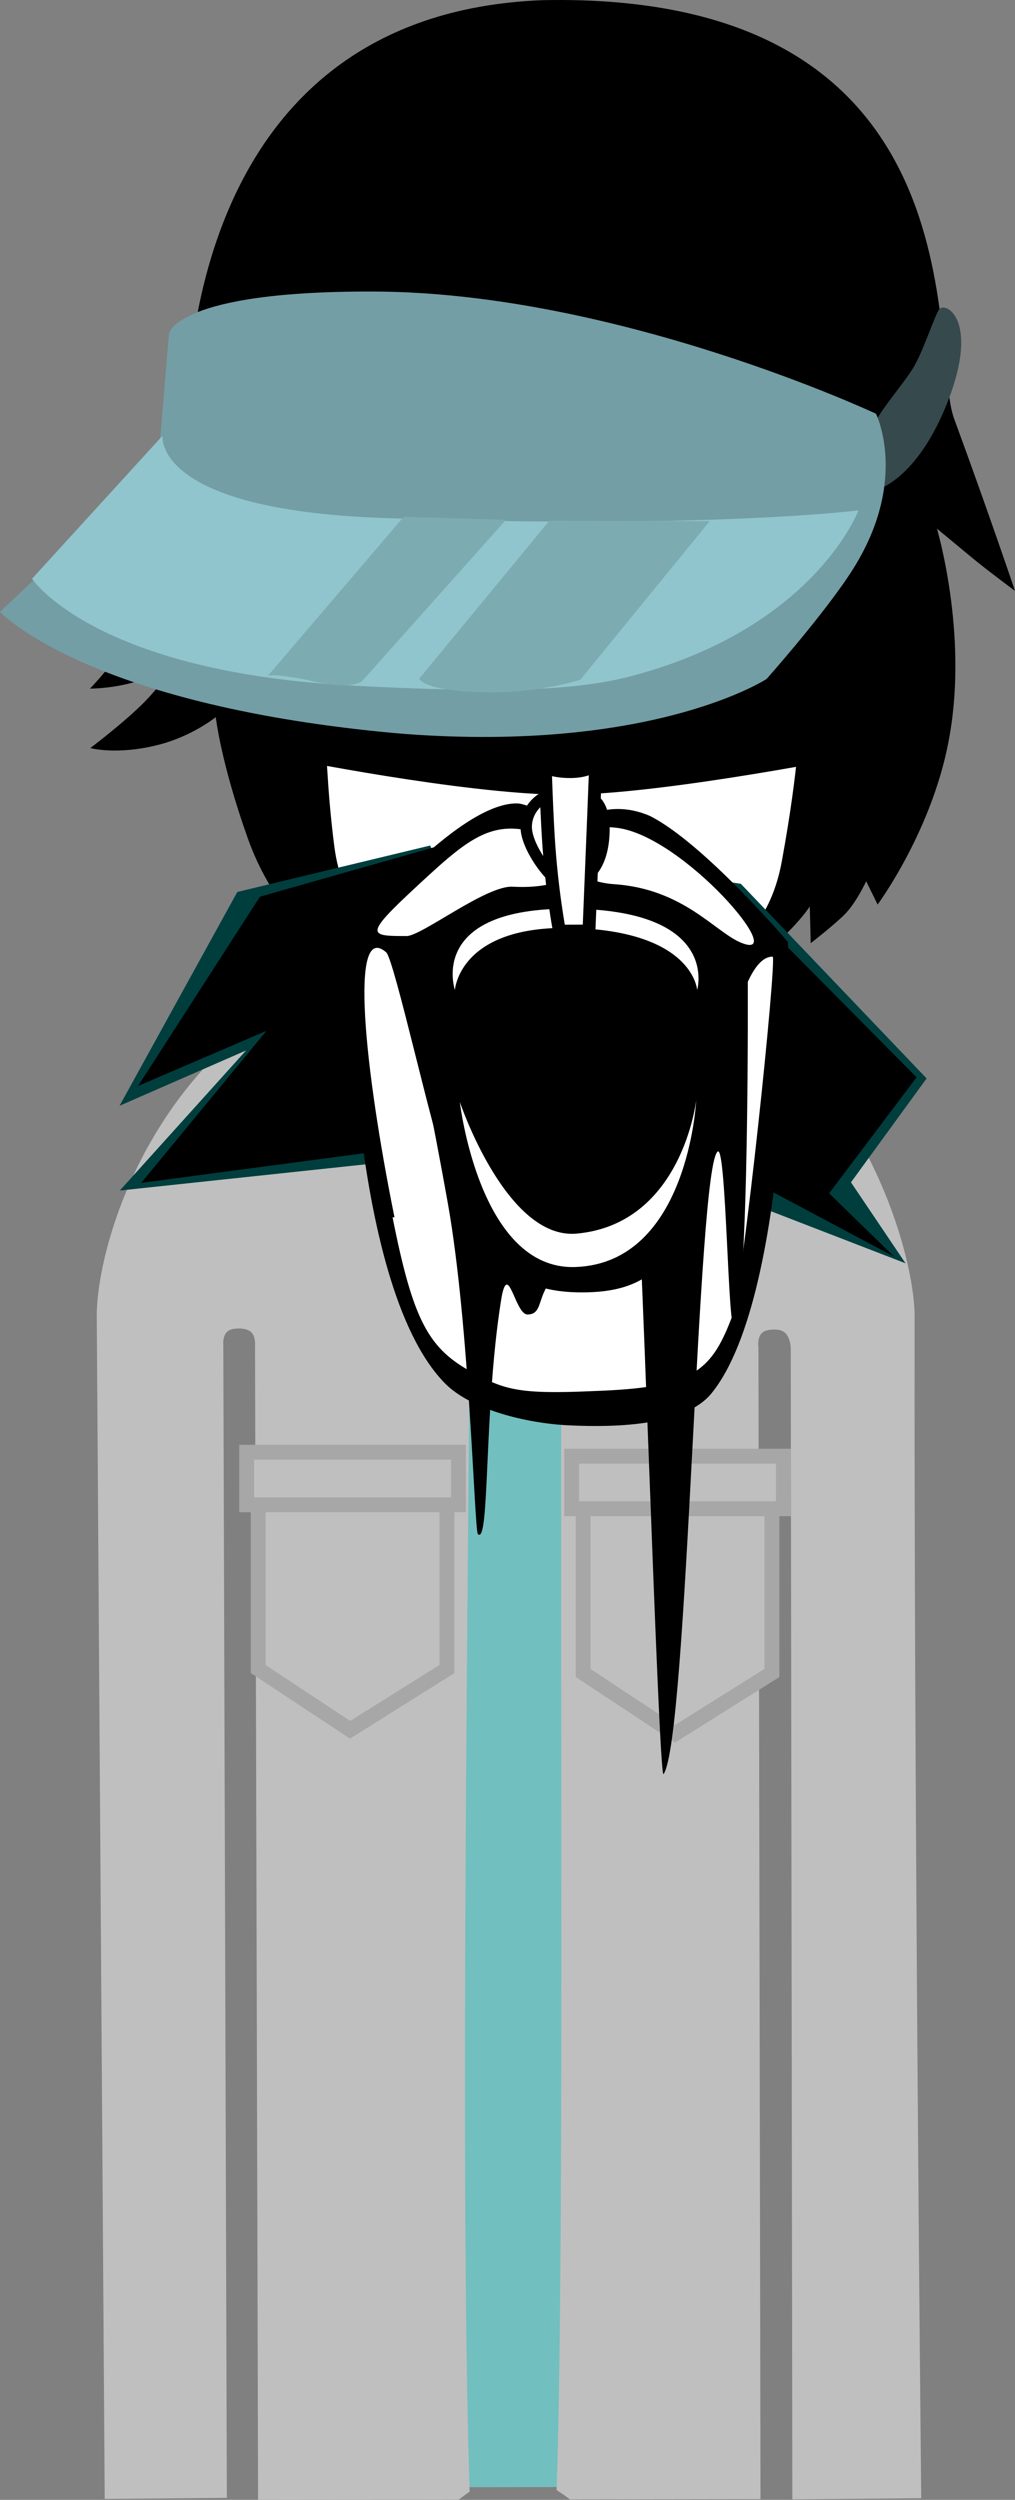 <svg version="1.1" xmlns="http://www.w3.org/2000/svg" xmlns:xlink="http://www.w3.org/1999/xlink" width="102.451" height="252.181" viewBox="0,0,102.451,252.181"><rect x="0" y="0" width="102.451" height="252.181" fill="#808080" stroke="none"/><g transform="translate(-189.735,-53.569)"><g data-paper-data="{&quot;isPaintingLayer&quot;:true}" fill-rule="nonzero" stroke-linejoin="miter" stroke-miterlimit="10" stroke-dasharray="" stroke-dashoffset="0" style="mix-blend-mode: normal"><path d="M201.545,304.392c0,0 -0.635,-94.384 -0.793,-118.012c-0.055,-8.153 8.187,-36.761 40.202,-36.921c31.602,-0.158 39.857,29.487 39.849,36.897c-0.077,46.243 0.654,117.986 0.654,117.986l-10.497,0.096l-0.159,-114.843c0,0 0.075,-3.099 -2.816,-3.154c-3.434,-0.065 -2.945,3.116 -2.945,3.116l0.205,114.87l-48.214,0.072l-0.305,-115.233c0,0 0.279,-2.919 -2.886,-2.934c-3.111,-0.015 -2.816,2.909 -2.816,2.909l0.353,115.067z" fill="#72bfbf" stroke="none" stroke-width="0" stroke-linecap="butt"/><path d="M256.142,200.334c-0.571,0 -1.034,-0.463 -1.034,-1.034c0,-0.571 0.463,-1.034 1.034,-1.034c0.571,0 1.034,0.463 1.034,1.034c0,0.571 -0.463,1.034 -1.034,1.034z" fill="#000000" stroke="none" stroke-width="1.5" stroke-linecap="butt"/><path d="M223.07,199.3c0,-0.571 0.463,-1.034 1.034,-1.034c0.571,0 1.034,0.463 1.034,1.034c0,0.571 -0.463,1.034 -1.034,1.034c-0.571,0 -1.034,-0.463 -1.034,-1.034z" fill="#000000" stroke="none" stroke-width="1.5" stroke-linecap="butt"/><path d="M229.364,204.569c-6.897,0.486 -9.311,-0.561 -9.311,-0.561v-1.346c0,0 2.101,1.007 8.51,0.632c4.124,-0.241 6.853,-1.547 6.97,-1.305c0.383,0.786 -1.706,2.266 -6.17,2.58z" fill="#000000" stroke="#000000" stroke-width="0" stroke-linecap="butt"/><path d="M201.545,304.392c0,0 -0.635,-94.384 -0.793,-118.012c-0.051,-7.683 7.264,-33.198 34.9,-36.286c1.302,-0.145 -1.203,107.888 0.216,154.191c-0.085,0.061 -0.17,0.123 -0.253,0.186l-18.583,0.028l-0.305,-115.233c0,0 0.279,-2.919 -2.886,-2.934c-3.111,-0.015 -2.816,2.909 -2.816,2.909l0.353,115.067z" fill="#bfbfbf" stroke="#bfbfbf" stroke-width="2.5" stroke-linecap="butt"/><path d="M248.733,150.068c25.206,4.256 32.077,29.526 32.07,36.287c-0.077,46.243 0.654,117.986 0.654,117.986l-10.497,0.096l-0.159,-114.843c0,0 0.075,-3.099 -2.816,-3.154c-3.434,-0.065 -2.945,3.116 -2.945,3.116l0.205,114.87l-17.565,0.026c-0.161,-0.121 -0.325,-0.238 -0.493,-0.349c1.17,-35.22 -0.518,-154.383 1.545,-154.035z" fill="#bfbfbf" stroke="#bfbfbf" stroke-width="2.5" stroke-linecap="butt"/><path d="M202.239,101.948c0,0 6.163,-5.922 6.292,-6.788c0.337,-2.271 -0.168,-40.173 35.968,-41.574c44.636,-0.914 39.015,35.349 41.531,42.19c3.45,9.381 6.157,17.4 6.157,17.4c0,0 -2.767,-2.054 -4.08,-3.134c-1.224,-1.008 -3.801,-3.146 -3.801,-3.146c0,0 3.091,10.348 1.311,20.695c-1.562,9.481 -7.298,17.225 -7.298,17.225l-1.155,-2.347c0,0 -1.023,2.198 -2.16,3.333c-1.137,1.135 -3.439,2.913 -3.439,2.913l-0.092,-3.704c0,0 -7.06,11.018 -24.351,10.872c-16.306,-0.255 -26.072,-10.675 -26.072,-10.675l-0.116,2.655c0,0 -3.895,-3.293 -6.181,-9.708c-2.725,-7.646 -3.239,-12.243 -3.239,-12.243c0,0 -2.339,1.899 -5.717,2.774c-4.233,1.097 -6.947,0.345 -6.947,0.345c0,0 3.608,-2.717 5.584,-4.77c1.76,-1.828 2.647,-3.377 2.647,-3.377c0,0 -2.108,1.085 -4.233,1.618c-2.217,0.556 -4.03,0.531 -4.03,0.531c0,0 4.975,-5.037 7.031,-10.874c1.941,-5.511 2.1,-10.957 2.1,-10.957c0,0 -1.362,0.662 -3.33,0.795c-1.248,0.085 -2.378,-0.049 -2.378,-0.049z" fill="#000000" stroke="none" stroke-width="1.5" stroke-linecap="butt"/><path d="M219.025,113.269c-0.577,-7.293 0.335,-17.154 0.335,-17.154c0,0 3.411,-0.041 13.914,-3.144c8.07,-2.384 20.547,-9.487 20.547,-9.487c0,0 -2.16,3.005 -3.408,4.46c-1.327,1.547 -3.993,4.563 -3.993,4.563c0,0 7.838,-1.668 14.675,-4.729c8.568,-3.536 10.593,-6.053 12.95,-4.593c2.783,1.724 1.03,23.183 0.718,28.741c-0.422,5.669 -2.533,9.5 -3.15,12.521c-0.617,3.021 -0.41,6.137 -2.206,16.04c-1.121,6.18 -4.162,8.925 -10.019,14.661c-5.858,5.736 -9.054,9.253 -13.014,9.322c-3.811,0.066 -8.936,-5.1 -13.935,-10.382c-5.324,-5.625 -8.875,-8.477 -9.716,-15.14c-0.757,-6 -0.777,-9.909 -1.123,-15.248c-0.253,-3.903 -2.261,-6.445 -2.576,-10.428z" fill="#ffffff" stroke="#000000" stroke-width="1.5" stroke-linecap="butt"/><g fill="#bfbfbf" stroke="#a7a7a7" stroke-width="1.5" stroke-linecap="butt"><path d="M248.595,222.336v-17.231h19.053v17.231l-9.775,6.13z"/><path d="M247.435,205.768v-5.302h21.373v5.302z"/></g><g fill="#bfbfbf" stroke="#a7a7a7" stroke-width="1.5" stroke-linecap="butt"><path d="M215.795,221.936v-17.231h19.053v17.231l-9.775,6.13z"/><path d="M214.635,205.368v-5.302h21.373v5.302z"/></g><g stroke="none" stroke-width="0" stroke-linecap="butt"><path d="M201.802,165.118l11.887,-21.57l19.468,-4.686l13.212,32.151l-17.68,-0.207l-26.858,2.861l12.739,-14.13z" fill="#003e3e"/><path d="M203.672,163.118l12.298,-19.092l18.985,-5.386l9.577,30.773l-17.961,0.48l-22.583,3.002l12.643,-15.339z" fill="#000000"/></g><path d="M267.095,98.149c0,0 1.524,0.318 4.256,1.11c2.495,0.724 4.449,1.744 4.449,1.744l0.195,1.17c0,0 -7.25,-3.13 -15.116,-2.471c-6.29,0.527 -9.963,2.812 -9.963,2.812l0.046,-4.177c0,0 3.127,-1.704 7.864,-1.856c4.904,-0.157 8.091,0.591 8.091,0.591z" data-paper-data="{&quot;index&quot;:null}" fill="#000000" stroke="none" stroke-width="1.5" stroke-linecap="butt"/><g data-paper-data="{&quot;index&quot;:null}" stroke="none" stroke-width="0" stroke-linecap="butt"><path d="M281.137,181.008l-35.838,-13.855l0.025,-12.663l7.554,-13.537l11.635,1.772l18.751,19.633l-7.634,10.482z" fill="#003e3e"/><path d="M279.987,180.339l-28.858,-15.358l-1.473,-7.545l0.905,-16.144l13.56,2.659l18.131,18.294l-8.825,11.704z" fill="#000000"/></g><g stroke="none" stroke-linecap="butt"><g><g><path d="M269.271,148.591c0,0 0.559,35.311 -7.708,45.518c-2.61,3.223 -9.324,3.485 -14.411,3.245c-4.291,-0.203 -9.918,-1.588 -12.53,-4.262c-9.96,-10.194 -9.719,-45.189 -9.719,-45.189c0,0 10.886,-13.388 17.032,-13.288c1.414,0.023 5.239,2.413 5.239,2.413c0,0 3.352,-3.234 8.158,-1.15c5.437,2.731 13.938,12.715 13.938,12.715z" fill="#000000" stroke-width="0"/><path d="M241.472,143.019c-2.662,-0.146 -9.187,4.976 -10.696,4.976c-3.874,0 -4.346,-0.046 1.216,-5.191c5.945,-5.499 8.365,-7.59 15.737,-3.517c1.823,1.007 0.069,4.077 -6.258,3.731z" data-paper-data="{&quot;noHover&quot;:false,&quot;origItem&quot;:[&quot;Path&quot;,{&quot;applyMatrix&quot;:true,&quot;segments&quot;:[[[698.34237,394.12604],[1.90626,-1.07338],[-2.11718,1.19516]],[[697.44393,395.4963],[-1.33594,0],[0.95312,0]],[[702.35019,394.59802],[-0.28908,0.22838],[0.04688,-0.05328]],[[702.03769,393.87482],[0.21094,0.35018],[-0.57032,-0.89828]]],&quot;closed&quot;:true,&quot;fillColor&quot;:[0,0,0]}]}" fill="#ffffff" stroke-width="0.5"/><path d="M264.537,148.668c-2.625,-1.074 -5.819,-5.437 -12.828,-5.906c-3.519,-0.235 -5.654,-2.427 -4.995,-3.453c1.086,-1.69 2.621,-2.563 5.3,-2.229c6.75,0.84 17.552,13.645 12.524,11.588z" data-paper-data="{&quot;noHover&quot;:false,&quot;origItem&quot;:[&quot;Path&quot;,{&quot;applyMatrix&quot;:true,&quot;segments&quot;:[[[704.70179,393.42568],[0,0],[-0.39844,0.09896]],[[704.15491,394.47622],[-0.1875,-0.30452],[0.19532,0.35018]],[[708.60803,395.69422],[-0.78124,0.07614],[0,0]],[709.39709,395.6181],[[707.80335,394.42294],[0,0],[-1.47656,-1.0962]],[[704.70179,393.4257],[1.02344,-0.2969],[0,0]]],&quot;closed&quot;:true,&quot;fillColor&quot;:[0,0,0]}]}" fill="#ffffff" stroke-width="0.5"/><path d="M229.554,176.368c-3.036,-15.019 -4.579,-29.983 -0.841,-26.733c0.816,0.681 4.672,18.311 6.19,22.243c3.512,9.095 6.988,12.065 13.558,12.065c6.683,0 9.71,-2.795 12.27,-11.969c1.45,-5.242 3.007,-21.905 6.991,-21.905c0.476,0 -3.038,33.704 -4.148,36.456c-2.13,5.583 -4.11,7.033 -13.988,7.373c-7.454,0.341 -8.929,-0.145 -12.1,-1.849c-4.486,-2.411 -6.043,-5.197 -8.127,-15.681z" data-paper-data="{&quot;noHover&quot;:false,&quot;origItem&quot;:[&quot;Path&quot;,{&quot;applyMatrix&quot;:true,&quot;segments&quot;:[[[696.79563,400.42922],[0,0],[0.71876,3.04502]],[[699.56125,404.9663],[-1.54686,-0.70036],[1.09374,0.49482]],[[703.65499,405.41544],[-2.5703,0.09896],[3.40626,-0.09896]],[[708.53781,403.39812],[-0.73438,1.62146],[0.38282,-0.79932]],[[709.75657,396.56968],[0,1.29412],[0,-0.05328]],[[709.44407,396.49356],[0.16406,0],[-0.57032,0]],[[707.60813,399.11228],[0.5,-1.52252],[-0.88282,2.66438]],[[703.30345,402.72062],[2.30468,0],[-2.26562,0]],[[698.51439,399.08182],[1.21094,2.64156],[-0.52344,-1.14188]],[[697.06127,396.61536],[0.28124,0.19792],[-1.28906,-0.94396]],[[696.79565,400.42924],[-1.04688,-4.36198],[0,0]]],&quot;closed&quot;:true,&quot;fillColor&quot;:[0,0,0]}]}" fill="#ffffff" stroke-width="0.5"/></g><path d="M265.213,152.035c0,0.478 0.172,32.577 -1.381,35.203c-0.611,1.033 -0.784,-18.049 -1.643,-17.51c-2.079,1.304 -3.02,59.284 -5.476,62.81c-0.528,0.759 -2.415,-63.506 -2.935,-62.719c-3.588,5.421 -6.876,11.18 -8.378,12.901c-1.454,1.667 -0.874,3.451 -2.429,3.451c-1.265,0 -1.977,-5.725 -2.665,-1.393c-1.754,11.043 -1.113,24.713 -2.335,23.547c-0.353,-0.337 -0.814,-20.87 -3.025,-33.332c-1.514,-8.534 -3.339,-17.155 -3.339,-17.423c0,-2.548 6.468,4.844 12.53,4.844c6.062,0 21.077,-12.927 21.077,-10.379z" fill="#000000" stroke-width="0"/></g><path d="M247.409,145.237c15.078,0.144 12.695,8.207 12.695,8.207c0,0 -0.359,-5.942 -12.605,-6.264c-11.436,-0.301 -11.846,6.259 -11.846,6.259c0,0 -2.873,-8.341 11.756,-8.201z" fill="#ffffff" stroke-width="0"/><path d="M260.008,164.564c0,0 -0.797,16.451 -12.225,16.82c-9.673,0.312 -11.635,-16.651 -11.635,-16.651c0,0 4.689,13.935 11.803,13.279c10.648,-0.982 12.056,-13.447 12.056,-13.447z" fill="#ffffff" stroke-width="0"/></g><path d="M246.657,142.696c-1.034,0 -3.538,-3.26 -3.787,-5.364c-0.222,-1.882 1.315,-3.828 3.787,-3.828c2.472,0 4.202,0.491 4.03,4.189c-0.146,3.138 -1.558,5.003 -4.03,5.003z" fill="#ffffff" stroke="#000000" stroke-width="1.15" stroke-linecap="butt"/><path d="M250.259,112.603c0,0 0.103,3.97 0.006,7.127c-0.192,6.251 -1.081,27.761 -1.081,27.761l-2.982,0.009c0,0 -0.803,-4.173 -1.123,-9.5c-0.434,-7.211 -0.45,-16.293 -0.763,-19.632c-0.298,-3.165 -0.896,-5.715 -0.896,-5.715" fill="#ffffff" stroke="#000000" stroke-width="1.3" stroke-linecap="round"/><path d="M220.724,123.393c0,0 -4.932,-3.517 -6.164,-8.975c-1.296,-5.743 -1.461,-9.733 0.48,-9.992c1.941,-0.259 2.703,2.377 3.733,8.356c1.029,5.979 1.951,10.611 1.951,10.611z" data-paper-data="{&quot;index&quot;:null}" fill="#ffffff" stroke="#000000" stroke-width="1" stroke-linecap="butt"/><path d="M220.522,119.445c0,0 -3.564,-2.923 -4.318,-8.451c-0.421,-3.083 2.157,-2.28 2.157,-2.28" fill="none" stroke="#000000" stroke-width="0.25" stroke-linecap="round"/><path d="M223.535,112.789c0.071,-4.892 4.838,-8.936 10.211,-8.858c5.373,0.078 9.027,4.248 8.956,9.14c-0.071,4.892 -4.124,8.794 -9.497,8.716c-5.373,-0.078 -9.742,-4.107 -9.671,-8.999z" fill="#ffffff" stroke="#000000" stroke-width="1.4" stroke-linecap="butt"/><path d="M250.592,112.79c0.204,-4.888 4.453,-8.858 9.77,-8.858c5.318,0 9.275,3.966 9.275,8.858c0,4.892 -3.886,9.071 -9.7,9.142c-5.53,0.067 -9.558,-4.037 -9.345,-9.142z" fill="#ffffff" stroke="#000000" stroke-width="1.4" stroke-linecap="butt"/><path d="M226.997,102.245c0,0 3.37,-1.819 8.032,-2.282c5.167,-0.513 7.768,-0.066 7.768,-0.066l0.295,4.137c0,0 -3.836,-0.681 -8.018,-0.521c-5.593,0.213 -6.645,1.433 -10.898,1.891c-3.644,0.393 -6.737,0.159 -6.737,0.159l-0.026,-1.232c0,0 3.595,0.074 5.234,-0.068c1.352,-0.117 3.976,-0.938 3.976,-0.938z" fill="#000000" stroke="none" stroke-width="1.5" stroke-linecap="butt"/><path d="M274.958,112.781c1.029,-5.979 1.791,-8.615 3.733,-8.356c1.941,0.259 1.776,4.249 0.48,9.992c-1.232,5.458 -6.164,8.975 -6.164,8.975c0,0 0.922,-4.633 1.951,-10.611z" data-paper-data="{&quot;index&quot;:null}" fill="#ffffff" stroke="#000000" stroke-width="1" stroke-linecap="butt"/><path d="M275.37,108.714c0,0 2.578,-0.803 2.157,2.28c-0.754,5.527 -4.318,8.451 -4.318,8.451" data-paper-data="{&quot;index&quot;:null}" fill="none" stroke="#000000" stroke-width="0.25" stroke-linecap="round"/><path d="M217.064,129.748c0,0 -4.045,-12.646 -4.466,-17.408c-0.532,-6.001 0.715,-24.546 0.715,-24.546l64.075,-5.596c0,0 4.11,19.957 4.601,27.516c0.338,5.208 -4.015,19.728 -4.015,19.728c0,0 -17.371,3.556 -28.25,4.203c-0.248,0.015 -0.112,-2.071 -0.112,-2.071c0,0 -0.695,0.467 -2.253,0.482c-1.557,0.015 -2.401,-0.343 -2.401,-0.343c0,0 0.443,2.02 -0.752,1.96c-10.777,-0.54 -27.142,-3.925 -27.142,-3.925z" fill="#000000" stroke="none" stroke-width="0" stroke-linecap="butt"/><g stroke="none" stroke-width="0" stroke-linecap="butt"><path d="M284.578,84.719c0.69,-0.682 3.956,1.207 0.885,9.194c-3.168,8.24 -7.398,9.127 -7.398,9.127c0,0 -0.929,-4.676 -0.283,-6.314c0.594,-1.509 2.91,-4.153 4.014,-5.859c1.104,-1.705 2.349,-5.72 2.782,-6.149z" fill="#36494c"/><g><path d="M189.735,115.289l3.455,-3.253c0,0 2.703,-0.113 4.104,-1.704c2.522,-2.865 8.59,-12.203 8.59,-12.203l0.905,-10.909c0,0 0.717,-4.32 20.73,-4.242c24.574,0.096 50.633,12.326 50.633,12.326c0,0 3.327,6.654 -2.266,15.594c-2.735,4.372 -8.778,11.167 -8.778,11.167c0,0 -10.986,7.193 -35.341,5.624c-1.567,-0.101 -3.102,-0.246 -4.605,-0.406c-29.257,-3.115 -37.425,-11.993 -37.425,-11.993z" fill="#739ea5"/><path d="M192.968,111.952c0,0 3.047,-3.337 4.89,-5.356c2.399,-2.627 8.281,-9.07 8.281,-9.07c0,0 -1.016,7.462 22.169,8.289c32.949,1.175 48.078,-0.762 48.078,-0.762c0,0 -4.409,11.825 -22.902,16.715c-6.68,1.766 -15.924,1.537 -26.438,1.056c-0.429,-0.02 -0.854,-0.049 -1.277,-0.07c-26.535,-1.299 -32.802,-10.802 -32.802,-10.802z" fill="#90c5cd"/><path d="M232.064,122.018l13.116,-15.911l16.2,0.025l-13.069,16.006c0,0 -3.957,1.303 -9.028,1.268c-6.957,-0.048 -7.22,-1.387 -7.22,-1.387z" fill="#7dabb2"/><path d="M216.605,121.942l13.88,-16.242l10.321,0.311l-14.5,16.242c0,0 -0.875,0.947 -4.763,0.087c-5.348,-1.184 -4.939,-0.398 -4.939,-0.398z" fill="#7dabb2"/></g></g></g></g></svg>